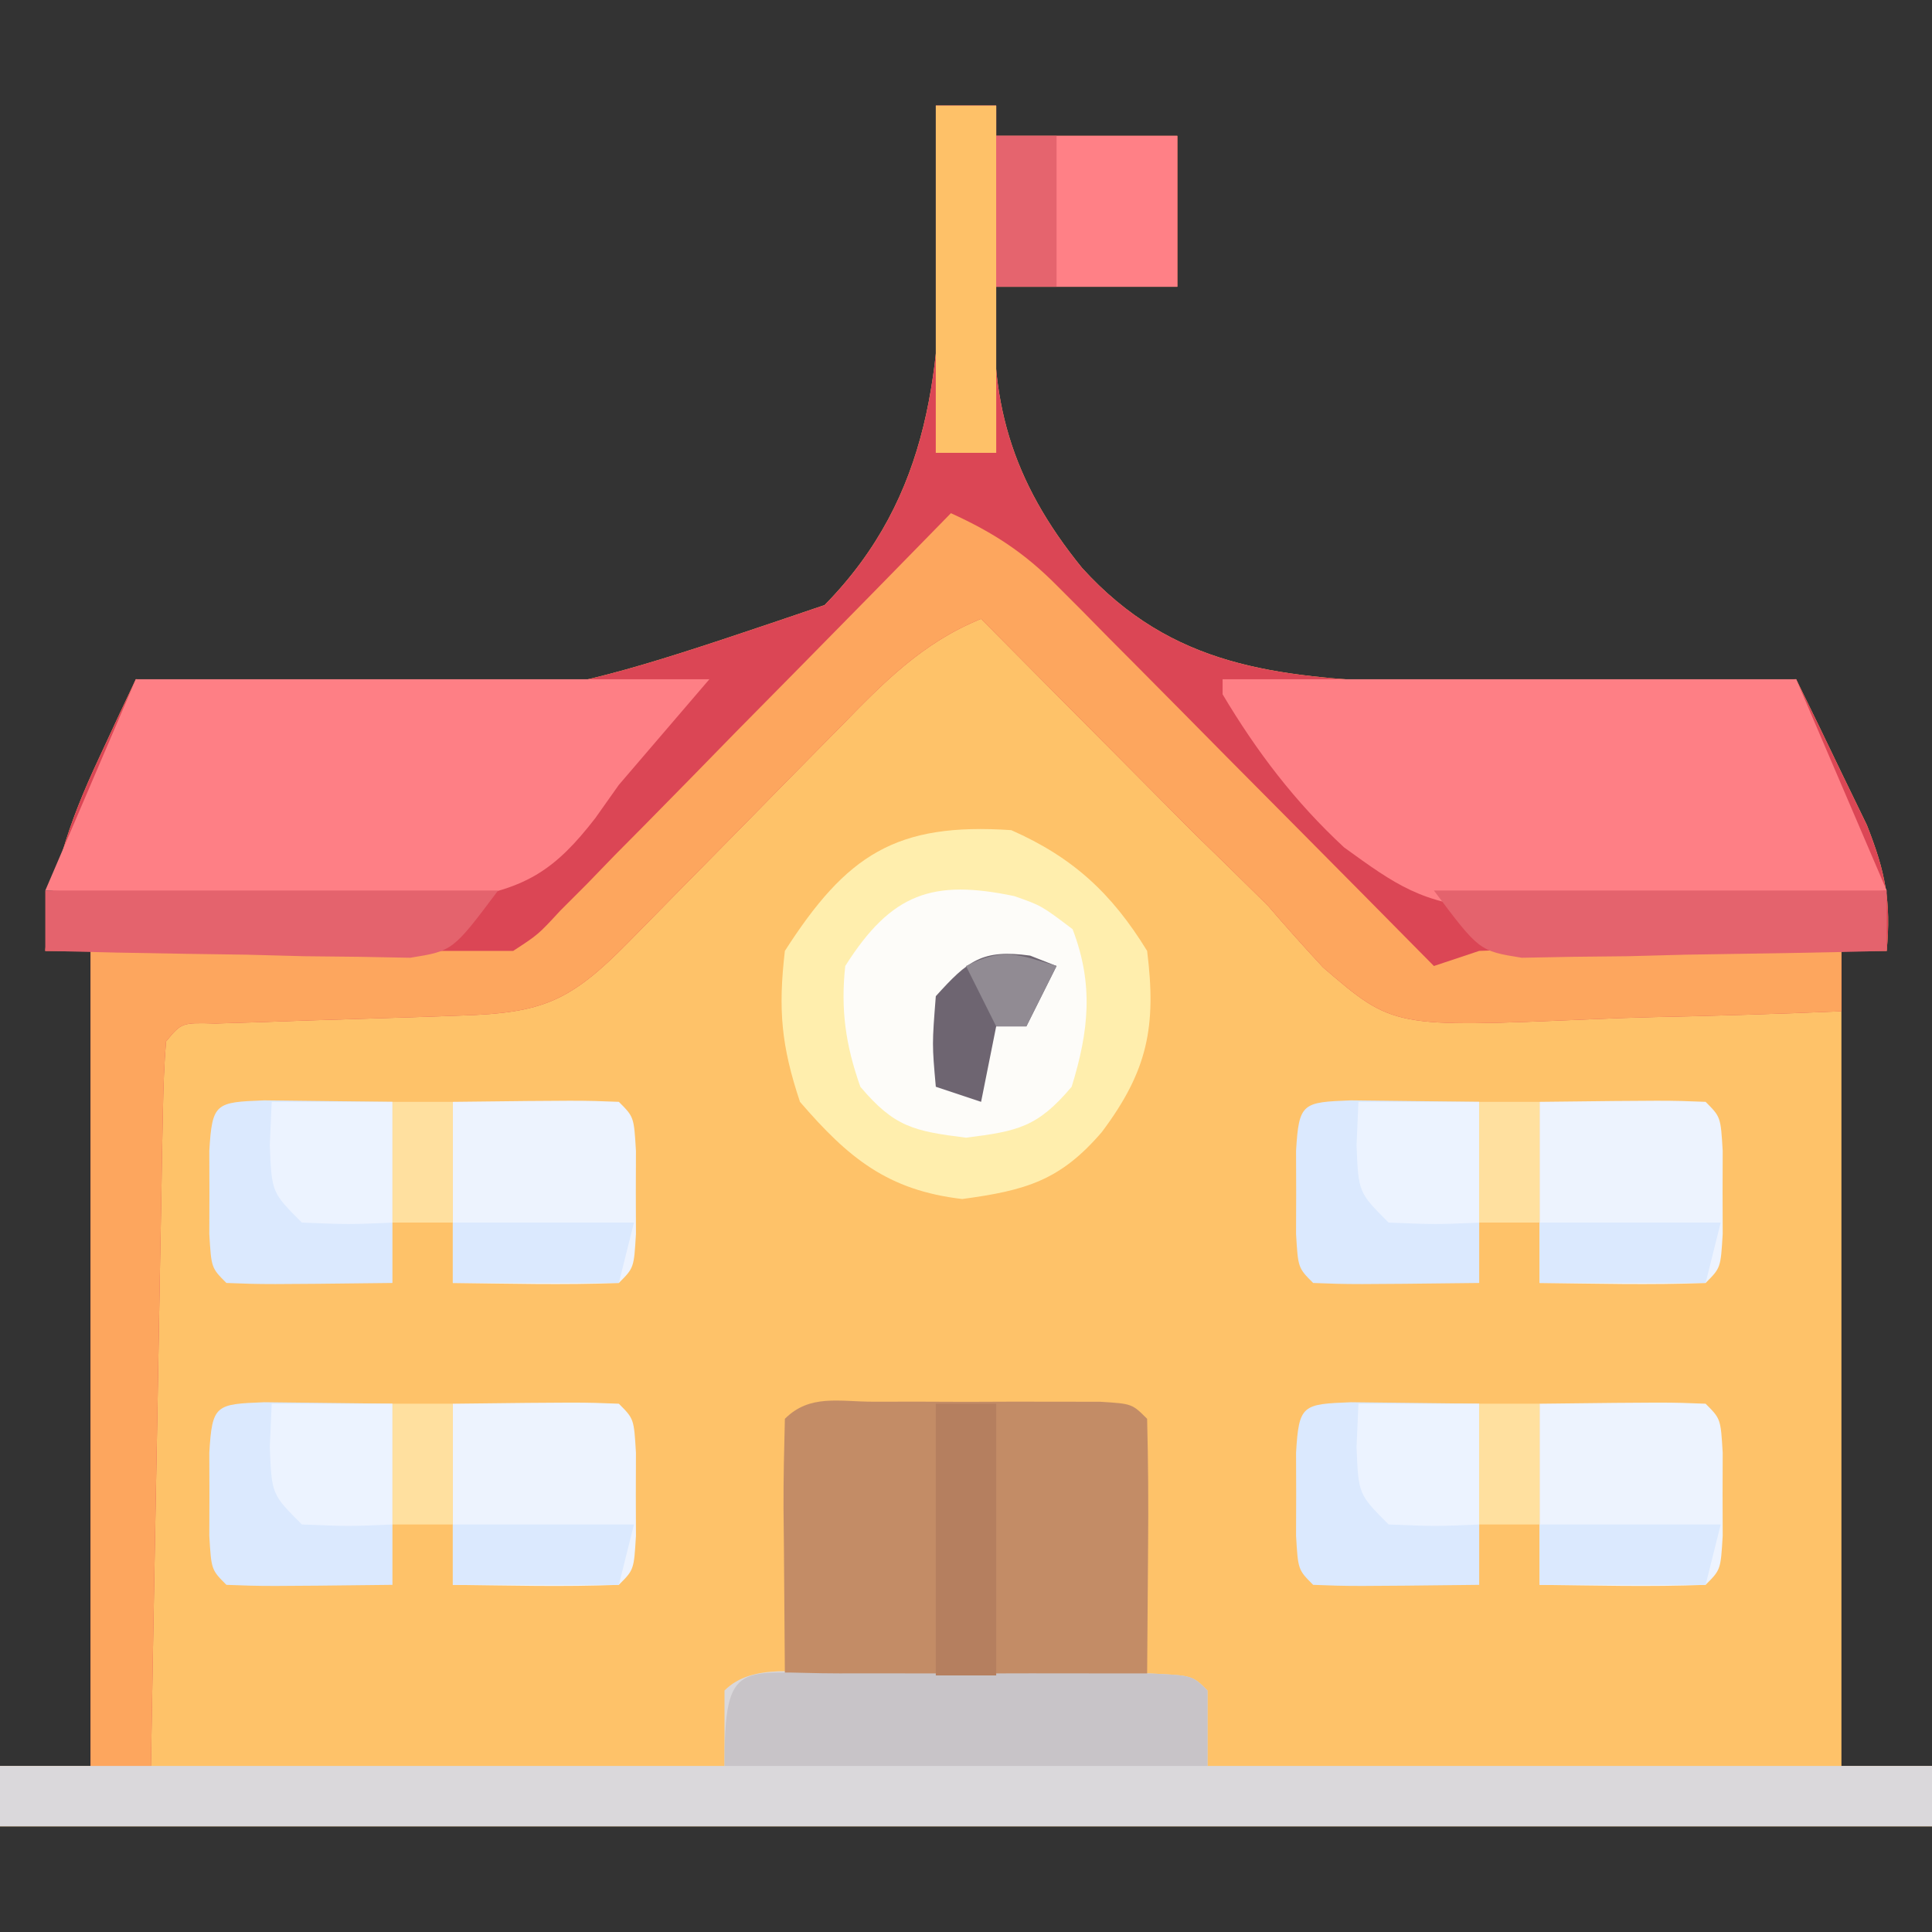 <?xml version="1.0" encoding="UTF-8"?>
<svg version="1.1" xmlns="http://www.w3.org/2000/svg" width="128" height="128">
<rect width="100%" height="100%" fill="#333333" stroke="none"/>
<path d="M0 0 C1.32 0 2.64 0 4 0 C4 0.66 4 1.32 4 2 C7.96 2 11.92 2 16 2 C16 5.3 16 8.6 16 12 C12.04 12 8.08 12 4 12 C3.397 19.441 5.015 24.872 9.688 30.625 C15.667 37.216 22.545 37.825 30.961 38.235 C39.643 38.511 48.323 38.346 57 38 C58.012 40.057 59.009 42.121 60 44.188 C60.557 45.336 61.114 46.485 61.688 47.668 C62.918 50.791 63.298 52.703 63 56 C62.01 56 61.02 56 60 56 C60 73.82 60 91.64 60 110 C61.98 110 63.96 110 66 110 C66 111.32 66 112.64 66 114 C23.76 114 -18.48 114 -62 114 C-62 112.68 -62 111.36 -62 110 C-60.02 110 -58.04 110 -56 110 C-56 92.18 -56 74.36 -56 56 C-56.99 56 -57.98 56 -59 56 C-58.68 51.195 -57.496 47.616 -55.449 43.238 C-54.992 42.255 -54.536 41.272 -54.065 40.259 C-53.714 39.514 -53.362 38.768 -53 38 C-51.922 38.043 -50.844 38.086 -49.734 38.13 C-27.54 39.944 -27.54 39.944 -7.368 33.087 C-0.258 25.845 0.397 17.277 0.365 7.47 C0.287 4.975 0.172 2.49 0 0 Z " fill="#FEC269" transform="translate(62,7)"/>
<path d="M0 0 C1.32 0 2.64 0 4 0 C4 0.66 4 1.32 4 2 C7.96 2 11.92 2 16 2 C16 5.3 16 8.6 16 12 C12.04 12 8.08 12 4 12 C3.397 19.441 5.015 24.872 9.688 30.625 C15.667 37.216 22.545 37.825 30.961 38.235 C39.643 38.511 48.323 38.346 57 38 C58.012 40.057 59.009 42.121 60 44.188 C60.557 45.336 61.114 46.485 61.688 47.668 C62.918 50.791 63.298 52.703 63 56 C62.01 56 61.02 56 60 56 C60 57.32 60 58.64 60 60 C55.874 60.174 51.75 60.301 47.622 60.385 C46.221 60.419 44.821 60.467 43.421 60.528 C30.306 61.085 30.306 61.085 25.656 57.094 C24.41 55.754 23.193 54.387 22 53 C20.362 51.379 18.716 49.766 17.062 48.16 C15.372 46.464 13.685 44.764 12 43.062 C11.13 42.188 10.26 41.313 9.363 40.412 C7.24 38.277 5.119 36.14 3 34 C-0.89 35.578 -3.477 38.236 -6.352 41.191 C-6.852 41.697 -7.352 42.202 -7.867 42.723 C-9.458 44.331 -11.042 45.946 -12.625 47.562 C-14.216 49.181 -15.809 50.799 -17.404 52.413 C-18.395 53.416 -19.384 54.422 -20.369 55.431 C-24.192 59.31 -26.01 60.116 -31.41 60.281 C-32.482 60.319 -33.554 60.356 -34.658 60.395 C-36.932 60.465 -39.205 60.535 -41.479 60.605 C-42.549 60.643 -43.62 60.68 -44.723 60.719 C-45.71 60.749 -46.698 60.779 -47.715 60.811 C-49.965 60.749 -49.965 60.749 -51 62 C-51.122 63.503 -51.178 65.012 -51.205 66.52 C-51.225 67.481 -51.245 68.442 -51.266 69.432 C-51.282 70.476 -51.299 71.521 -51.316 72.598 C-51.337 73.662 -51.358 74.726 -51.379 75.822 C-51.445 79.235 -51.504 82.649 -51.562 86.062 C-51.606 88.37 -51.649 90.678 -51.693 92.986 C-51.801 98.657 -51.902 104.329 -52 110 C-53.32 110 -54.64 110 -56 110 C-56 92.18 -56 74.36 -56 56 C-56.99 56 -57.98 56 -59 56 C-58.68 51.195 -57.496 47.616 -55.449 43.238 C-54.992 42.255 -54.536 41.272 -54.065 40.259 C-53.714 39.514 -53.362 38.768 -53 38 C-51.922 38.043 -50.844 38.086 -49.734 38.13 C-27.54 39.944 -27.54 39.944 -7.368 33.087 C-0.258 25.845 0.397 17.277 0.365 7.47 C0.287 4.975 0.172 2.49 0 0 Z " fill="#DB4655" transform="translate(62,7)"/>
<path d="M0 0 C2.81 1.28 4.854 2.607 7.024 4.797 C7.585 5.358 8.145 5.918 8.722 6.496 C9.314 7.098 9.906 7.7 10.516 8.32 C11.131 8.939 11.747 9.558 12.382 10.195 C14.343 12.167 16.296 14.146 18.25 16.125 C19.58 17.465 20.911 18.805 22.242 20.145 C25.5 23.424 28.752 26.711 32 30 C32.99 29.67 33.98 29.34 35 29 C36.846 28.918 38.695 28.893 40.543 28.902 C41.616 28.906 42.689 28.909 43.795 28.912 C44.914 28.92 46.034 28.929 47.188 28.938 C48.884 28.944 48.884 28.944 50.615 28.951 C53.41 28.963 56.205 28.979 59 29 C59 30.32 59 31.64 59 33 C54.874 33.174 50.75 33.301 46.622 33.385 C45.221 33.419 43.821 33.467 42.421 33.528 C29.306 34.085 29.306 34.085 24.656 30.094 C23.41 28.754 22.193 27.387 21 26 C19.362 24.379 17.716 22.766 16.062 21.16 C14.372 19.464 12.685 17.764 11 16.062 C9.695 14.751 9.695 14.751 8.363 13.412 C6.24 11.277 4.119 9.14 2 7 C-1.89 8.578 -4.477 11.236 -7.352 14.191 C-8.102 14.949 -8.102 14.949 -8.867 15.723 C-10.458 17.331 -12.042 18.946 -13.625 20.562 C-15.216 22.181 -16.809 23.799 -18.404 25.413 C-19.395 26.416 -20.384 27.422 -21.369 28.431 C-25.192 32.31 -27.01 33.116 -32.41 33.281 C-33.482 33.319 -34.554 33.356 -35.658 33.395 C-37.932 33.465 -40.205 33.535 -42.479 33.605 C-43.549 33.643 -44.62 33.68 -45.723 33.719 C-46.71 33.749 -47.698 33.779 -48.715 33.811 C-50.965 33.749 -50.965 33.749 -52 35 C-52.122 36.503 -52.178 38.012 -52.205 39.52 C-52.225 40.481 -52.245 41.442 -52.266 42.432 C-52.282 43.476 -52.299 44.521 -52.316 45.598 C-52.337 46.662 -52.358 47.726 -52.379 48.822 C-52.445 52.235 -52.504 55.649 -52.562 59.062 C-52.606 61.37 -52.649 63.678 -52.693 65.986 C-52.801 71.657 -52.902 77.329 -53 83 C-54.32 83 -55.64 83 -57 83 C-57 65.18 -57 47.36 -57 29 C-47.667 29 -38.333 29 -29 29 C-27.344 27.92 -27.344 27.92 -25.884 26.338 C-25.303 25.757 -24.723 25.177 -24.125 24.578 C-23.512 23.944 -22.898 23.31 -22.266 22.656 C-21.628 22.013 -20.99 21.369 -20.332 20.706 C-18.295 18.646 -16.273 16.573 -14.25 14.5 C-12.872 13.102 -11.493 11.705 -10.113 10.309 C-6.732 6.883 -3.363 3.445 0 0 Z " fill="#FDA65E" transform="translate(63,34)"/>
<path d="M0 0 C0.662 -0.001 1.324 -0.002 2.006 -0.003 C3.409 -0.004 4.811 -0.002 6.213 0.002 C8.366 0.008 10.519 0.002 12.672 -0.004 C14.031 -0.003 15.391 -0.002 16.75 0 C18.618 0.002 18.618 0.002 20.523 0.003 C23.375 0.133 23.375 0.133 24.375 1.133 C24.375 2.783 24.375 4.433 24.375 6.133 C40.215 6.133 56.055 6.133 72.375 6.133 C72.375 7.453 72.375 8.773 72.375 10.133 C30.135 10.133 -12.105 10.133 -55.625 10.133 C-55.625 8.813 -55.625 7.493 -55.625 6.133 C-39.785 6.133 -23.945 6.133 -7.625 6.133 C-7.625 4.483 -7.625 2.833 -7.625 1.133 C-5.742 -0.75 -2.506 0.002 0 0 Z " fill="#DAD8DB" transform="translate(55.625,110.867)"/>
<path d="M0 0 C12.54 0 25.08 0 38 0 C39.98 4.62 41.96 9.24 44 14 C14.9 16.103 14.9 16.103 8.047 11.141 C4.785 8.113 2.275 4.815 0 1 C0 0.67 0 0.34 0 0 Z " fill="#FE7F85" transform="translate(81,45)"/>
<path d="M0 0 C12.54 0 25.08 0 38 0 C36.02 2.31 34.04 4.62 32 7 C31.229 8.089 31.229 8.089 30.443 9.199 C27.797 12.623 25.869 13.862 21.54 14.55 C17.373 14.774 13.228 14.612 9.062 14.438 C7.601 14.402 6.139 14.37 4.678 14.342 C1.115 14.271 -2.437 14.134 -6 14 C-4.02 9.38 -2.04 4.76 0 0 Z " fill="#FE7F85" transform="translate(9,45)"/>
<path d="M0 0 C4.09 1.807 6.662 4.191 9 8 C9.628 13.026 9.033 15.956 6 20 C3.247 23.212 0.97 23.869 -3.25 24.438 C-8.184 23.862 -10.798 21.718 -14 18 C-15.235 14.294 -15.455 11.902 -15 8 C-10.917 1.643 -7.658 -0.519 0 0 Z " fill="#FFEEAD" transform="translate(67,55)"/>
<path d="M0 0 C0.985 -0.001 1.97 -0.003 2.984 -0.004 C4.021 -0 5.057 0.004 6.125 0.008 C7.68 0.002 7.68 0.002 9.266 -0.004 C10.25 -0.003 11.235 -0.001 12.25 0 C13.16 0.001 14.07 0.002 15.008 0.003 C17.125 0.133 17.125 0.133 18.125 1.133 C18.198 3.998 18.217 6.832 18.188 9.695 C18.167 12.48 18.146 15.264 18.125 18.133 C10.205 18.133 2.285 18.133 -5.875 18.133 C-5.896 15.348 -5.916 12.564 -5.938 9.695 C-5.947 8.817 -5.956 7.938 -5.965 7.033 C-5.972 5.066 -5.925 3.099 -5.875 1.133 C-4.221 -0.521 -2.272 0.003 0 0 Z " fill="#C38C66" transform="translate(57.875,92.867)"/>
<path d="M0 0 C1.32 0 2.64 0 4 0 C4 0.66 4 1.32 4 2 C7.96 2 11.92 2 16 2 C16 5.3 16 8.6 16 12 C12.04 12 8.08 12 4 12 C4 15.63 4 19.26 4 23 C2.68 23 1.36 23 0 23 C0 15.41 0 7.82 0 0 Z " fill="#FF8086" transform="translate(62,7)"/>
<path d="M0 0 C1.809 0.633 1.809 0.633 3.871 2.195 C5.271 5.836 4.955 8.933 3.809 12.633 C1.558 15.3 0.264 15.576 -3.191 16.008 C-6.647 15.576 -7.941 15.3 -10.191 12.633 C-11.162 9.899 -11.506 7.522 -11.191 4.633 C-8.119 -0.223 -5.38 -1.119 0 0 Z " fill="#FDFCF9" transform="translate(67.191,59.367)"/>
<path d="M0 0 C0.662 -0.001 1.324 -0.002 2.006 -0.003 C3.409 -0.004 4.811 -0.002 6.213 0.002 C8.366 0.008 10.519 0.002 12.672 -0.004 C14.031 -0.003 15.391 -0.002 16.75 0 C18.618 0.002 18.618 0.002 20.523 0.003 C23.375 0.133 23.375 0.133 24.375 1.133 C24.375 2.783 24.375 4.433 24.375 6.133 C13.815 6.133 3.255 6.133 -7.625 6.133 C-7.625 -1.133 -6.615 0.006 0 0 Z " fill="#C8C4C8" transform="translate(55.625,110.867)"/>
<path d="M0 0 C8.496 -0.098 8.496 -0.098 11 0 C12 1 12 1 12.133 3.25 C12.13 4.157 12.128 5.065 12.125 6 C12.128 6.907 12.13 7.815 12.133 8.75 C12 11 12 11 11 12 C7.331 12.143 3.673 12.042 0 12 C0 8.04 0 4.08 0 0 Z " fill="#EDF3FE" transform="translate(102,93)"/>
<path d="M0 0 C2.832 0.033 5.664 0.065 8.496 0.098 C8.496 4.058 8.496 8.018 8.496 12.098 C-0 12.195 -0 12.195 -2.504 12.098 C-3.504 11.098 -3.504 11.098 -3.637 8.848 C-3.634 7.94 -3.632 7.033 -3.629 6.098 C-3.631 5.19 -3.634 4.283 -3.637 3.348 C-3.448 0.154 -3.214 0.125 0 0 Z " fill="#DBE9FE" transform="translate(89.504,92.902)"/>
<path d="M0 0 C8.496 -0.098 8.496 -0.098 11 0 C12 1 12 1 12.133 3.25 C12.13 4.157 12.128 5.065 12.125 6 C12.128 6.907 12.13 7.815 12.133 8.75 C12 11 12 11 11 12 C7.331 12.143 3.673 12.042 0 12 C0 8.04 0 4.08 0 0 Z " fill="#EDF3FE" transform="translate(30,93)"/>
<path d="M0 0 C2.832 0.033 5.664 0.065 8.496 0.098 C8.496 4.058 8.496 8.018 8.496 12.098 C-0 12.195 -0 12.195 -2.504 12.098 C-3.504 11.098 -3.504 11.098 -3.637 8.848 C-3.634 7.94 -3.632 7.033 -3.629 6.098 C-3.631 5.19 -3.634 4.283 -3.637 3.348 C-3.448 0.154 -3.214 0.125 0 0 Z " fill="#DBE9FE" transform="translate(17.504,92.902)"/>
<path d="M0 0 C8.496 -0.098 8.496 -0.098 11 0 C12 1 12 1 12.133 3.25 C12.13 4.157 12.128 5.065 12.125 6 C12.128 6.907 12.13 7.815 12.133 8.75 C12 11 12 11 11 12 C7.331 12.143 3.673 12.042 0 12 C0 8.04 0 4.08 0 0 Z " fill="#EDF3FE" transform="translate(102,73)"/>
<path d="M0 0 C2.832 0.033 5.664 0.065 8.496 0.098 C8.496 4.058 8.496 8.018 8.496 12.098 C-0 12.195 -0 12.195 -2.504 12.098 C-3.504 11.098 -3.504 11.098 -3.637 8.848 C-3.634 7.94 -3.632 7.033 -3.629 6.098 C-3.631 5.19 -3.634 4.283 -3.637 3.348 C-3.448 0.154 -3.214 0.125 0 0 Z " fill="#DBE9FE" transform="translate(89.504,72.902)"/>
<path d="M0 0 C8.496 -0.098 8.496 -0.098 11 0 C12 1 12 1 12.133 3.25 C12.13 4.157 12.128 5.065 12.125 6 C12.128 6.907 12.13 7.815 12.133 8.75 C12 11 12 11 11 12 C7.331 12.143 3.673 12.042 0 12 C0 8.04 0 4.08 0 0 Z " fill="#EDF3FE" transform="translate(30,73)"/>
<path d="M0 0 C2.832 0.033 5.664 0.065 8.496 0.098 C8.496 4.058 8.496 8.018 8.496 12.098 C-0 12.195 -0 12.195 -2.504 12.098 C-3.504 11.098 -3.504 11.098 -3.637 8.848 C-3.634 7.94 -3.632 7.033 -3.629 6.098 C-3.631 5.19 -3.634 4.283 -3.637 3.348 C-3.448 0.154 -3.214 0.125 0 0 Z " fill="#DBE9FE" transform="translate(17.504,72.902)"/>
<path d="M0 0 C9.9 0 19.8 0 30 0 C30 1.32 30 2.64 30 4 C25.563 4.116 21.126 4.187 16.688 4.25 C15.425 4.284 14.162 4.317 12.861 4.352 C11.049 4.371 11.049 4.371 9.199 4.391 C7.526 4.422 7.526 4.422 5.819 4.454 C3 4 3 4 0 0 Z " fill="#E4636D" transform="translate(95,59)"/>
<path d="M0 0 C9.9 0 19.8 0 30 0 C27 4 27 4 24.181 4.454 C23.065 4.433 21.95 4.412 20.801 4.391 C19.592 4.378 18.384 4.365 17.139 4.352 C15.876 4.318 14.613 4.285 13.312 4.25 C12.038 4.232 10.764 4.214 9.451 4.195 C6.3 4.148 3.15 4.082 0 4 C0 2.68 0 1.36 0 0 Z " fill="#E4636D" transform="translate(3,59)"/>
<path d="M0 0 C1.32 0 2.64 0 4 0 C4 7.59 4 15.18 4 23 C2.68 23 1.36 23 0 23 C0 15.41 0 7.82 0 0 Z " fill="#FEC168" transform="translate(62,7)"/>
<path d="M0 0 C1.32 0 2.64 0 4 0 C4 5.94 4 11.88 4 18 C2.68 18 1.36 18 0 18 C0 12.06 0 6.12 0 0 Z " fill="#B57F5F" transform="translate(62,93)"/>
<path d="M0 0 C2.64 0 5.28 0 8 0 C8 2.64 8 5.28 8 8 C5.125 8.125 5.125 8.125 2 8 C0 6 0 6 -0.125 2.875 C-0.084 1.926 -0.043 0.978 0 0 Z " fill="#ECF3FF" transform="translate(90,93)"/>
<path d="M0 0 C2.64 0 5.28 0 8 0 C8 2.64 8 5.28 8 8 C5.125 8.125 5.125 8.125 2 8 C0 6 0 6 -0.125 2.875 C-0.084 1.926 -0.043 0.978 0 0 Z " fill="#ECF3FF" transform="translate(18,93)"/>
<path d="M0 0 C2.64 0 5.28 0 8 0 C8 2.64 8 5.28 8 8 C5.125 8.125 5.125 8.125 2 8 C0 6 0 6 -0.125 2.875 C-0.084 1.926 -0.043 0.978 0 0 Z " fill="#ECF3FF" transform="translate(90,73)"/>
<path d="M0 0 C2.64 0 5.28 0 8 0 C8 2.64 8 5.28 8 8 C5.125 8.125 5.125 8.125 2 8 C0 6 0 6 -0.125 2.875 C-0.084 1.926 -0.043 0.978 0 0 Z " fill="#ECF3FF" transform="translate(18,73)"/>
<path d="M0 0 C3.96 0 7.92 0 12 0 C11.67 1.32 11.34 2.64 11 4 C7.37 4 3.74 4 0 4 C0 2.68 0 1.36 0 0 Z " fill="#DBE9FE" transform="translate(102,101)"/>
<path d="M0 0 C3.96 0 7.92 0 12 0 C11.67 1.32 11.34 2.64 11 4 C7.37 4 3.74 4 0 4 C0 2.68 0 1.36 0 0 Z " fill="#DBE9FE" transform="translate(30,101)"/>
<path d="M0 0 C3.96 0 7.92 0 12 0 C11.67 1.32 11.34 2.64 11 4 C7.37 4 3.74 4 0 4 C0 2.68 0 1.36 0 0 Z " fill="#DBE9FE" transform="translate(102,81)"/>
<path d="M0 0 C3.96 0 7.92 0 12 0 C11.67 1.32 11.34 2.64 11 4 C7.37 4 3.74 4 0 4 C0 2.68 0 1.36 0 0 Z " fill="#DBE9FE" transform="translate(30,81)"/>
<path d="M0 0 C0.866 0.34 0.866 0.34 1.75 0.688 C1.09 2.007 0.43 3.328 -0.25 4.688 C-0.91 4.688 -1.57 4.688 -2.25 4.688 C-2.58 6.338 -2.91 7.987 -3.25 9.688 C-4.24 9.357 -5.23 9.027 -6.25 8.688 C-6.5 5.875 -6.5 5.875 -6.25 2.688 C-4.126 0.335 -3.184 -0.442 0 0 Z " fill="#6E6571" transform="translate(68.25,63.312)"/>
<path d="M0 0 C1.32 0 2.64 0 4 0 C4 3.3 4 6.6 4 10 C2.68 10 1.36 10 0 10 C0 6.7 0 3.4 0 0 Z " fill="#E5646E" transform="translate(66,9)"/>
<path d="M0 0 C1.32 0 2.64 0 4 0 C4 2.64 4 5.28 4 8 C2.68 8 1.36 8 0 8 C0 5.36 0 2.72 0 0 Z " fill="#FFE09F" transform="translate(98,93)"/>
<path d="M0 0 C1.32 0 2.64 0 4 0 C4 2.64 4 5.28 4 8 C2.68 8 1.36 8 0 8 C0 5.36 0 2.72 0 0 Z " fill="#FFE09F" transform="translate(26,93)"/>
<path d="M0 0 C1.32 0 2.64 0 4 0 C4 2.64 4 5.28 4 8 C2.68 8 1.36 8 0 8 C0 5.36 0 2.72 0 0 Z " fill="#FFE09F" transform="translate(98,73)"/>
<path d="M0 0 C1.32 0 2.64 0 4 0 C4 2.64 4 5.28 4 8 C2.68 8 1.36 8 0 8 C0 5.36 0 2.72 0 0 Z " fill="#FFE09F" transform="translate(26,73)"/>
<path d="M0 0 C-0.66 1.32 -1.32 2.64 -2 4 C-2.66 4 -3.32 4 -4 4 C-4.66 2.68 -5.32 1.36 -6 0 C-3.509 -1.245 -2.589 -0.777 0 0 Z " fill="#918B93" transform="translate(70,64)"/>
</svg>
